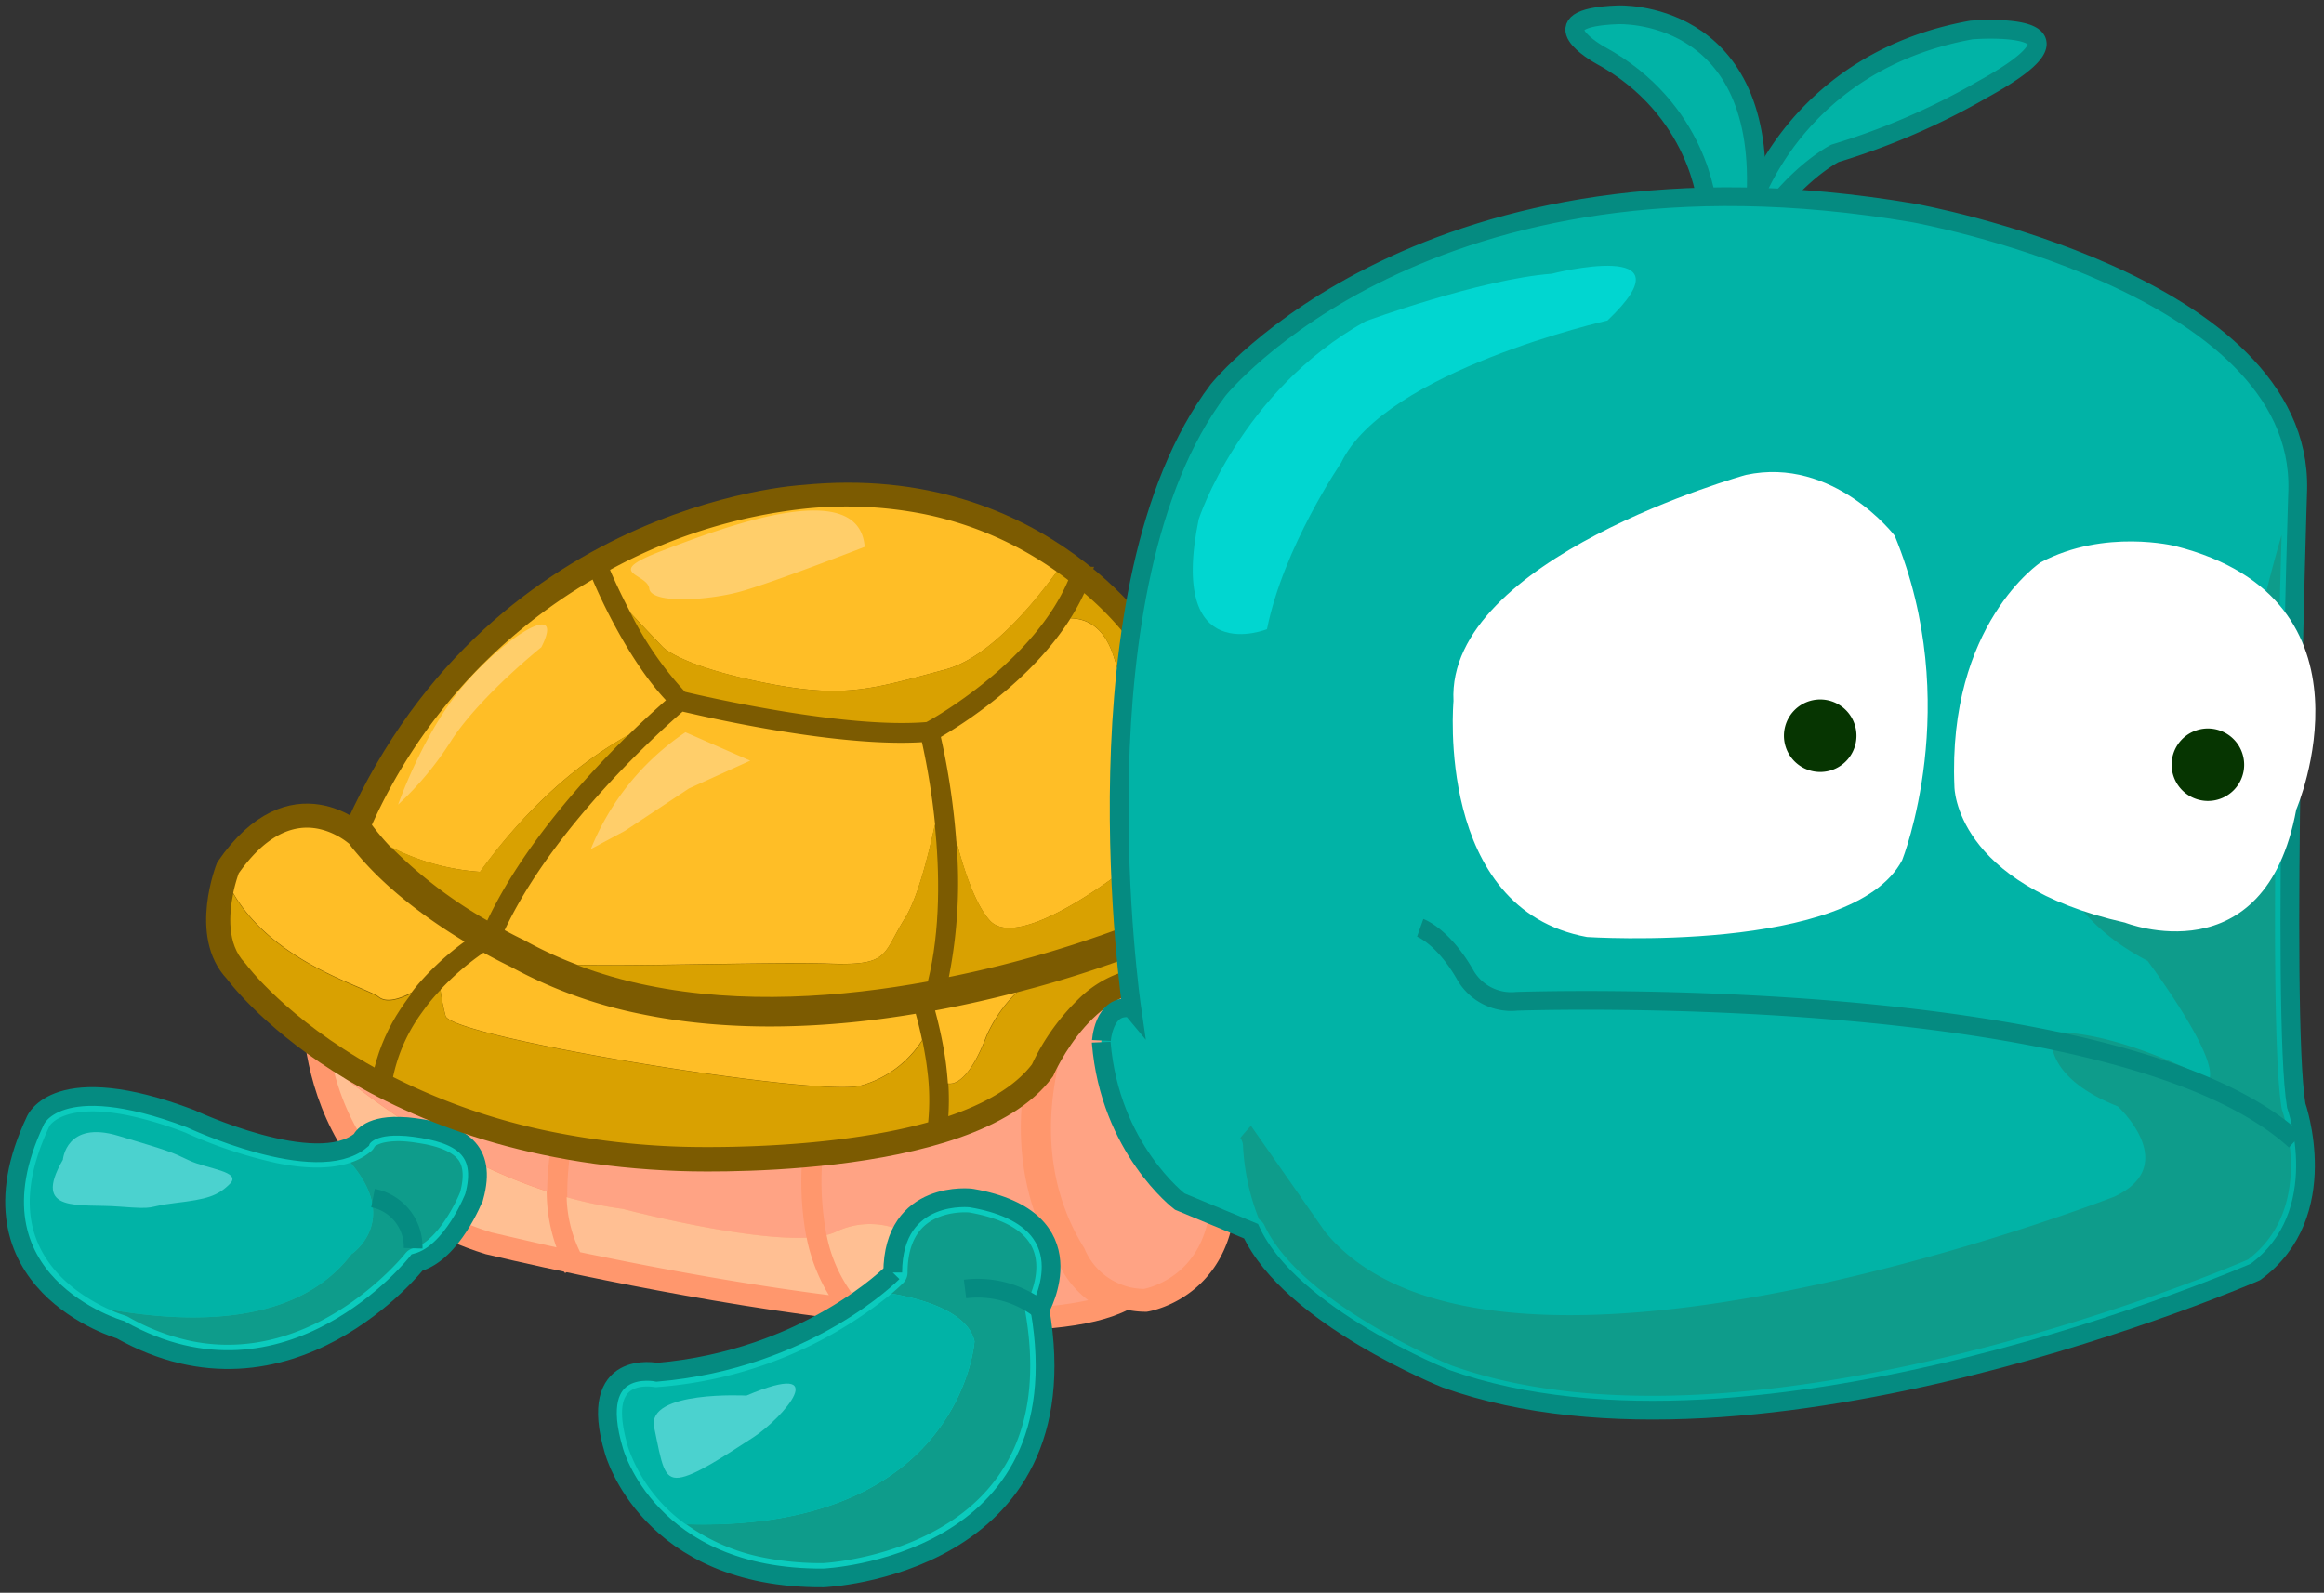 <svg viewBox="0 0 124 85" fill="none" xmlns="http://www.w3.org/2000/svg" id="Y-1"><rect x="0" y="0" width="124" height="85" fill="#333333" stroke="none"/><g clip-path="url(#clip0)"><path d="M16.65 52.677s-1.076 10.545 9.393 13.77c0 0 33.008 8.016 35.418 1.507 0 0 2.932-8.194 2.864-8.748-.067-.554 1.437-4.353.823-5.758-.613-1.404-4.427-5.57-4.427-5.57s-42.093.53-44.071 4.799z" fill="#FF976D" stroke="#FF976D"></path><path d="M57.322 52.206s-4.448 7.708-.135 14.692a4.297 4.297 0 003.957 2.607s5.005-.771 4.21-7.395c-.004 0-3.569-12.4-8.032-9.904v0z" fill="#FF976D" stroke="#FF976D"></path><path d="M30.396 57.928s-2.56 5.935.162 9.725m12.714-8.167s-1.635 6.668 1.919 10.355l-1.92-10.354z" stroke="#FF976D"></path><path d="M64.54 62.351c-.044-.154-.096-.316-.147-.478-.127-.396-.27-.831-.427-1.275-.159-.443-.301-.827-.471-1.25-1.219-3.035-2.995-6.216-4.705-6.564a1.483 1.483 0 00-.918.107c-.629 1.218-3.68 7.79-.043 13.682a.796.796 0 01.07.143 3.475 3.475 0 002.086 1.891c.13.046.262.083.396.11.187.035.376.058.566.068a.69.69 0 00.09 0 4.08 4.08 0 001.093-.415c1.206-.641 2.845-2.232 2.41-6.019z" fill="#FFA384"></path><path d="M26.245 65.778c.028 0 1.358.324 3.447.791a8.841 8.841 0 01-.523-2.991c-4.498-1.468-8.455-4.135-11.387-6.549.748 3.07 2.825 7.016 8.463 8.749z" fill="#FFBF93"></path><path d="M56.448 67.345c-4.452-7.289-.032-15.115.158-15.432a.764.764 0 01.3-.293 3.106 3.106 0 012.2-.371c2.066.423 3.771 2.987 4.982 5.515.27-1.072.53-2.374.305-2.888-.396-.875-2.592-3.478-4.048-5.1-1.93.031-11.383.205-20.911.79-18.82 1.152-21.628 2.921-22.024 3.455-.063 1.348.07 2.699.396 4.008 2.932 2.414 6.888 5.08 11.387 6.549.02-1.95.406-3.88 1.14-5.686a.528.528 0 01.97.415 14.602 14.602 0 00-1.034 5.595c.975.272 1.966.477 2.968.614 0 0 6.374 1.69 9.793 1.535-.4-2.162-.36-4.382.115-6.529a.542.542 0 01.637-.395.534.534 0 01.396.64 15.606 15.606 0 00-.08 6.141 2.73 2.73 0 00.471-.158 4.187 4.187 0 014.238.329s3.779-.036 4.396.898c.226.344 1.084 1.464 2.16 2.77.908-.049 1.81-.169 2.7-.36a5.121 5.121 0 01-1.615-2.042z" fill="#FFA384"></path><path d="M33.237 64.516a22.345 22.345 0 01-3.003-.626 7.086 7.086 0 00.72 2.936c.305.064.617.131.946.194 4.562.938 8.705 1.634 12.325 2.097a9.438 9.438 0 01-1.187-3.066c-3.415.154-9.8-1.535-9.8-1.535zm15.574 1.563a4.187 4.187 0 00-4.238-.329c-.151.067-.31.12-.47.158a7.803 7.803 0 001.554 3.376 57.86 57.86 0 009.71.443c-1.076-1.286-1.934-2.406-2.16-2.77-.617-.906-4.396-.878-4.396-.878z" fill="#FFBF93"></path><path d="M47.632 67.91s-4.538 4.634-12.579 5.323c0 0-3.79-.792-2.295 4.198 0 0 1.832 6.837 11.178 6.778 0 0 13.936-.558 11.55-14.332 0 0 2.77-4.815-3.628-5.935 0-.016-4.206-.514-4.226 3.969v0z" fill="#0BCBBD" stroke="#058B81"></path><path d="M54.707 70.012a.791.791 0 01.095-.53s.878-1.583.288-2.87c-.427-.941-1.555-1.582-3.37-1.906 0 0-1.44-.139-2.395.712-.593.53-.898 1.369-.902 2.496a.79.79 0 01-.225.55c-.04.04-.253.254-.63.574 1.98.333 4.108 1.096 4.428 2.548 0 0-.696 10.185-15.396 9.75 1.24.89 2.657 1.5 4.155 1.788a15.5 15.5 0 003.165.293c.028 0 5.857-.293 9.006-4.202 1.848-2.279 2.445-5.377 1.78-9.203z" fill="#0E9C8B"></path><path d="M51.996 71.586c-.32-1.452-2.449-2.215-4.427-2.548A22.384 22.384 0 0135.12 74.02a.723.723 0 01-.226 0s-.946-.166-1.389.328c-.443.495-.395 1.476 0 2.865a8.405 8.405 0 003.087 4.135c14.707.423 15.403-9.762 15.403-9.762z" fill="#01B3A6"></path><path d="M51.49 68.789a5.445 5.445 0 013.996 1.088" stroke="#058B81"></path><path d="M39.825 74.479s-5.33-.285-4.922 1.686c.407 1.97.502 2.793 1.333 2.694.831-.099 2.375-1.128 3.957-2.152 1.583-1.025 4.349-4.222-.368-2.228z" fill="#4BD2CF"></path><path d="M25.3 63.875s-1.163 2.995-3.05 3.505c0 0-6.803 8.662-15.828 3.581 0 0-8.646-2.485-4.535-11.158 0 0 1.116-2.821 8.278-.103 0 0 6.727 3.166 9.1 1.148 0 0 .301-.792 2.046-.74.265.005.53.026.792.063 2.453.32 3.897 1.16 3.197 3.704z" fill="#0BCBBD" stroke="#058B81"></path><path d="M18.751 66.933s2.636-1.745-.051-4.886c-1.005.34-2.327.352-3.957.02a24.668 24.668 0 01-4.87-1.63 19.97 19.97 0 00-3.016-.907c-3.478-.712-4.214.554-4.218.566-1.171 2.48-1.364 4.59-.578 6.33.851 1.9 2.683 2.964 3.76 3.451 4.194.748 9.982.926 12.93-2.944z" fill="#01B3A6"></path><path d="M24.505 61.971c-.25-.395-.828-.704-1.77-.898-.229-.043-.474-.083-.727-.118a6.645 6.645 0 00-.7-.056c-.986 0-1.279.253-1.322.3a.72.72 0 01-.198.25c-.322.267-.69.47-1.088.598 2.687 3.141.051 4.886.051 4.886-2.948 3.87-8.736 3.692-12.935 2.944.273.126.553.235.84.325.058.02.115.043.17.07a11.582 11.582 0 003.37 1.295c6.609 1.353 11.384-4.614 11.432-4.677a.763.763 0 01.415-.273c1.211-.325 2.22-2.28 2.505-2.988.198-.716.182-1.294-.043-1.658z" fill="#0E9C8B"></path><path d="M19.903 63.938a2.651 2.651 0 012.14 2.679" stroke="#058B81"></path><path d="M3.355 61.896s.167-2.12 2.956-1.282c2.79.84 2.79.843 3.77 1.31.982.467 2.842.593 2.185 1.254s-1.246.823-2.904 1.021c-1.658.198-.883.36-3 .194-2.116-.166-4.676.392-3.007-2.497z" fill="#4BD2CF"></path><path d="M61.615 34.69s-5.753-9.616-18.759-8.31c0 0-17.41.922-24.611 19.388 0 0-.85 5.03.455 5.658 1.306.63 6.5 4.171 9.156 4.365 2.655.194 16.963 1.318 16.963 1.318s2.896-.123 4.66-.843c1.766-.72 9.33-4.373 9.782-4.816.451-.443 3.039-.815 3.49-1.262.451-.447 1.234-13.936-1.136-15.499v0z" fill="#7C5B01" stroke="#7C5B01"></path><path d="M61.79 49.626s-20.497 8.907-34.187 1.259c0 0-5.58-2.58-8.389-6.387 0 0-3.604-3.43-7.181 1.761 0 0-1.464 3.648.455 5.658 0 0 6.857 9.496 23.788 10.078 0 0 15.483.657 19.475-4.811 0 0 2.406-5.611 6.727-4.748l-.689-2.81z" fill="#7C5B01" stroke="#7C5B01"></path><path d="M49.59 39.05s2.05 7.957.266 14.054M31.97 30.416s1.911 4.7 4.313 6.988c0 0 8.547 2.109 13.307 1.646 0 0 6.24-3.3 8.075-8.31l-25.695-.324zm-6.315 19.89s-4.618 2.822-5.314 7.519l5.314-7.518zm23.575 3.21s1.329 4.044.692 7.142l-.693-7.142zM36.284 37.404s-7.027 5.828-9.951 12.23l9.95-12.23z" stroke="#7C5B01"></path><path d="M40.62 36.403c4.393.902 5.845.395 9.833-.677 2.125-.57 4.353-3.035 5.935-5.215a18.558 18.558 0 00-7.059-3.07 21.27 21.27 0 00-6.394-.293 28.011 28.011 0 00-10.386 3.264c.162.396.557 1.266 1.108 2.315a190.818 190.818 0 001.697 1.792s.87.985 5.267 1.884z" fill="#FFBE26"></path><path d="M50.453 35.726c-3.988 1.068-5.44 1.583-9.833.677-4.392-.907-5.27-1.884-5.27-1.884s-.72-.748-1.697-1.792a17.975 17.975 0 002.896 4.194c1.104.265 8.574 1.978 12.883 1.614.736-.395 5.777-3.351 7.566-7.573-.194-.15-.396-.3-.614-.451-1.598 2.18-3.806 4.645-5.93 5.215z" fill="#D9A101"></path><path d="M38.626 38.46c-1.029-.21-1.812-.396-2.204-.483-1.14.986-6.892 6.126-9.496 11.665.613.332 1.005.514 1.02.522l.052.028c.902.498 1.838.93 2.802 1.294 2.983.09 10.738-.162 13.488-.063 3.206.118 2.794-.503 3.993-2.41.677-1.08 1.242-3.296 1.61-5.021a38.423 38.423 0 00-.7-4.384c-3.237.201-7.783-.578-10.565-1.148z" fill="#FFBE26"></path><path d="M44.277 51.438c-2.77-.099-10.506.155-13.49.064 1.227.465 2.49.829 3.776 1.088 5.013 1.029 10.355.633 14.944-.21.685-2.77.626-5.868.372-8.373-.367 1.726-.933 3.957-1.61 5.022-1.183 1.891-.787 2.512-3.992 2.41z" fill="#D9A101"></path><path d="M52.823 49.136c1.543 1.661 6.996-2.608 6.996-2.608 2.651-2.418-.364-11.384-.364-11.384-.49-1.646-1.436-2.124-2.335-2.144-2.12 3.359-5.757 5.646-6.92 6.33a38.65 38.65 0 01.823 5.54c.415 1.642 1.044 3.454 1.8 4.266z" fill="#FFBE26"></path><path d="M61.18 35.35a.831.831 0 01-.245-.253 16.467 16.467 0 00-3.083-3.443c-.215.463-.46.91-.732 1.342.899 0 1.844.498 2.335 2.144 0 0 3.015 8.966.364 11.384 0 0-5.453 4.27-6.996 2.608-.755-.811-1.369-2.624-1.8-4.262.211 2.43.078 4.88-.396 7.273a61.14 61.14 0 0010.83-3.249.792.792 0 01.669 0c.026.014.051.03.075.048.42-3.122.479-12.603-1.021-13.592z" fill="#D9A101"></path><path d="M25.62 46.528c2.861-3.957 5.805-6.137 7.914-7.304.855-.84 1.583-1.484 1.998-1.856-1.95-2.077-3.482-5.401-3.913-6.438a28.885 28.885 0 00-11.776 13.09c.308.416.643.813 1.001 1.186 1.487.76 3.111 1.21 4.776 1.322z" fill="#FFBE26"></path><path d="M33.518 39.224c-2.093 1.187-5.037 3.347-7.913 7.304a12.332 12.332 0 01-4.749-1.33A24.135 24.135 0 0026 49.125c1.892-3.98 5.231-7.66 7.518-9.9z" fill="#D9A101"></path><path d="M46.136 29.185s-4.985 1.943-6.687 2.402c-1.701.46-4.708.653-4.807-.178-.1-.83-2.533-.791.68-2.014 3.213-1.223 10.521-4.04 10.814-.21zM28.885 34.54s-3.221 2.572-4.784 4.946a16.866 16.866 0 01-2.86 3.454s1.313-3.767 3.442-6.299c2.128-2.532 5.559-4.784 4.202-2.101zm7.688 4.538l3.458 1.516-3.268 1.484-3.423 2.263-1.816.973a13.663 13.663 0 015.049-6.236z" fill="#FFCE6A"></path><path d="M24.79 50.251c-1.718-1.036-3.99-2.623-5.659-4.597-.174-.206-.344-.396-.502-.626l-.072-.055a3.799 3.799 0 00-.676-.427 3.628 3.628 0 00-.887-.313c-1.495-.305-2.928.499-4.257 2.374-.12.343-.218.693-.293 1.049 2.145 3.731 7.06 4.997 7.767 5.54.416.328 1.112.106 1.75-.23.11-.147.225-.293.34-.428a14.64 14.64 0 012.488-2.287z" fill="#FFBE26"></path><path d="M20.211 53.23c-.708-.553-5.622-1.82-7.767-5.539-.225 1.08-.344 2.687.617 3.692l.072.083c.027.044 2.156 2.896 6.849 5.504.28-1.11.75-2.165 1.385-3.118.146-.225.3-.443.455-.649.051-.071.107-.134.158-.202-.657.337-1.353.558-1.769.23z" fill="#D9A101"></path><path d="M34.246 54.125a24.458 24.458 0 01-7.007-2.536c-.139-.067-.677-.325-1.44-.748a13.884 13.884 0 00-2.296 1.978c.06.471.151.938.273 1.397.305 1.14 19.848 4.333 22.127 3.723a5.654 5.654 0 003.296-2.433c-.123-.593-.25-1.08-.34-1.405-4.515.756-9.687 1.037-14.613.024z" fill="#FFBE26"></path><path d="M45.899 57.951c-2.28.61-21.822-2.584-22.127-3.723a10.615 10.615 0 01-.273-1.397l-.257.281c-.17.194-.344.396-.51.621-.166.226-.313.424-.463.65a8.898 8.898 0 00-1.298 3.093 33.419 33.419 0 008.491 2.928c2.26.454 4.554.72 6.857.792.111 0 7.518.285 13.204-1.302.091-.93.076-1.867-.047-2.793a13.529 13.529 0 00-.115-.792c-.043-.249-.095-.542-.146-.791a5.654 5.654 0 01-3.316 2.433zm15.526-6.434l-.182-.771v-.04l-.352.139a60.503 60.503 0 01-5.706 1.868l-.918.245a7.48 7.48 0 00-1.618 2.334c-.957 2.497-1.796 2.584-2.05 2.545.038.577.038 1.156 0 1.733 1.908-.65 3.526-1.547 4.464-2.77a11.825 11.825 0 012.477-3.478 5.967 5.967 0 013.604-1.714c.1 0 .194-.023.293-.023l-.012-.068z" fill="#D9A101"></path><path d="M52.625 55.292a7.48 7.48 0 011.619-2.334 61.2 61.2 0 01-4.353.97 23.484 23.484 0 01.443 1.95c.052.277.087.53.127.791.048.368.087.756.115 1.148.265.06 1.104-.028 2.05-2.525z" fill="#FFBE26"></path><path d="M91.074 10.92s-.396-5.104-5.722-7.992c0 0-3.561-1.978.974-2.137 0 0 7.798-.376 7.371 9.592 0 0-1.61 5.235-2.623.538z" fill="#01B3A6" stroke="#058B81"></path><path d="M93.313 11.38c.107-.519 2.556-8.096 11.871-9.778 0 0 7.49-.62.609 3.166a37.246 37.246 0 01-7.882 3.415s-2.801 1.4-4.887 5.46l.29-2.263z" fill="#01B3A6" stroke="#058B81"></path><path d="M60.389 53.813S57.112 31.259 64.99 20.82c0 0 11.1-13.88 37.119-9.453 0 0 20.781 3.72 20.489 14.786 0 0-.887 28.007-.08 32.842 0 0 2.042 5.8-2.18 8.887 0 0-26.61 11.605-43.172 5.702 0 0-8.31-3.316-10.415-7.878l-3.806-1.583s-3.727-2.83-4.187-8.483c0 .007.08-2.133 1.63-1.828z" fill="#01B3A6" stroke="#058B81"></path><path d="M121.771 59.269a.735.735 0 01-.032-.13c-.681-4.068-.198-23.647 0-30.587-1.092 3.704-2.141 8.345-1.508 10.957 1.168 4.819-10.786 5.333-10.786 5.333s.036 3.775 5.144 6.438c0 0 3.806 5.089 3.284 6.331 0 0-4.851-2.607-8.373-2.52 0 0-.732 2.27 3.502 3.956 0 0 3.403 3.122-.178 4.812 0 0-33.067 12.887-42.12 1.88l-3.957-5.659s-.257.27-.566.645c.09.129.14.282.143.44.067 1.34.355 2.662.855 3.908a.76.76 0 01.292.329c1.979 4.23 9.912 7.443 9.991 7.474a25.01 25.01 0 003.403.938c15.63 3.197 37.57-5.935 39.081-6.596 3.589-2.722 1.9-7.735 1.825-7.95z" fill="#0E9C8B"></path><path d="M75.777 49.515s1.187.42 2.374 2.462a2.825 2.825 0 002.77 1.46s32.184-1.128 41.546 7.434" stroke="#058B81"></path><path d="M93.147 25.347s-15.99 4.444-15.594 12.069c0 0-1.013 11.102 7.123 12.59 0 0 14.173.926 16.816-4.1 0 0 3.316-8.309-.396-17.314.004 0-3.252-4.258-7.949-3.245zm15.74 4.661s-4.981 3.289-4.606 11.982c0 0 0 5.207 9.101 7.248 0 0 7.475 2.964 9.136-6.03 0 0 4.812-11.221-6.457-14.066.004 0-3.751-.946-7.174.866z" fill="#fff"></path><path d="M99.015 39.655a1.935 1.935 0 11-3.79-.783 1.935 1.935 0 013.79.783zm20.686 1.543a1.93 1.93 0 01-1.528 1.512 1.937 1.937 0 01-2.302-1.91 1.93 1.93 0 011.204-1.781 1.936 1.936 0 012.626 2.18z" fill="#063501"></path><path d="M85.768 17.105s-11.87 2.687-14.21 7.593c0 0-3.074 4.487-3.956 8.88 0 0-5.286 2.148-3.644-5.865 0 0 2.204-6.817 8.895-10.564 0 0 6.113-2.248 9.943-2.54-.016 0 7.648-1.947 2.972 2.496z" fill="#01D6D0"></path></g><defs><clipPath id="clip0"><path fill="#fff" d="M0 0h123.804v85H0z"></path></clipPath></defs></svg>